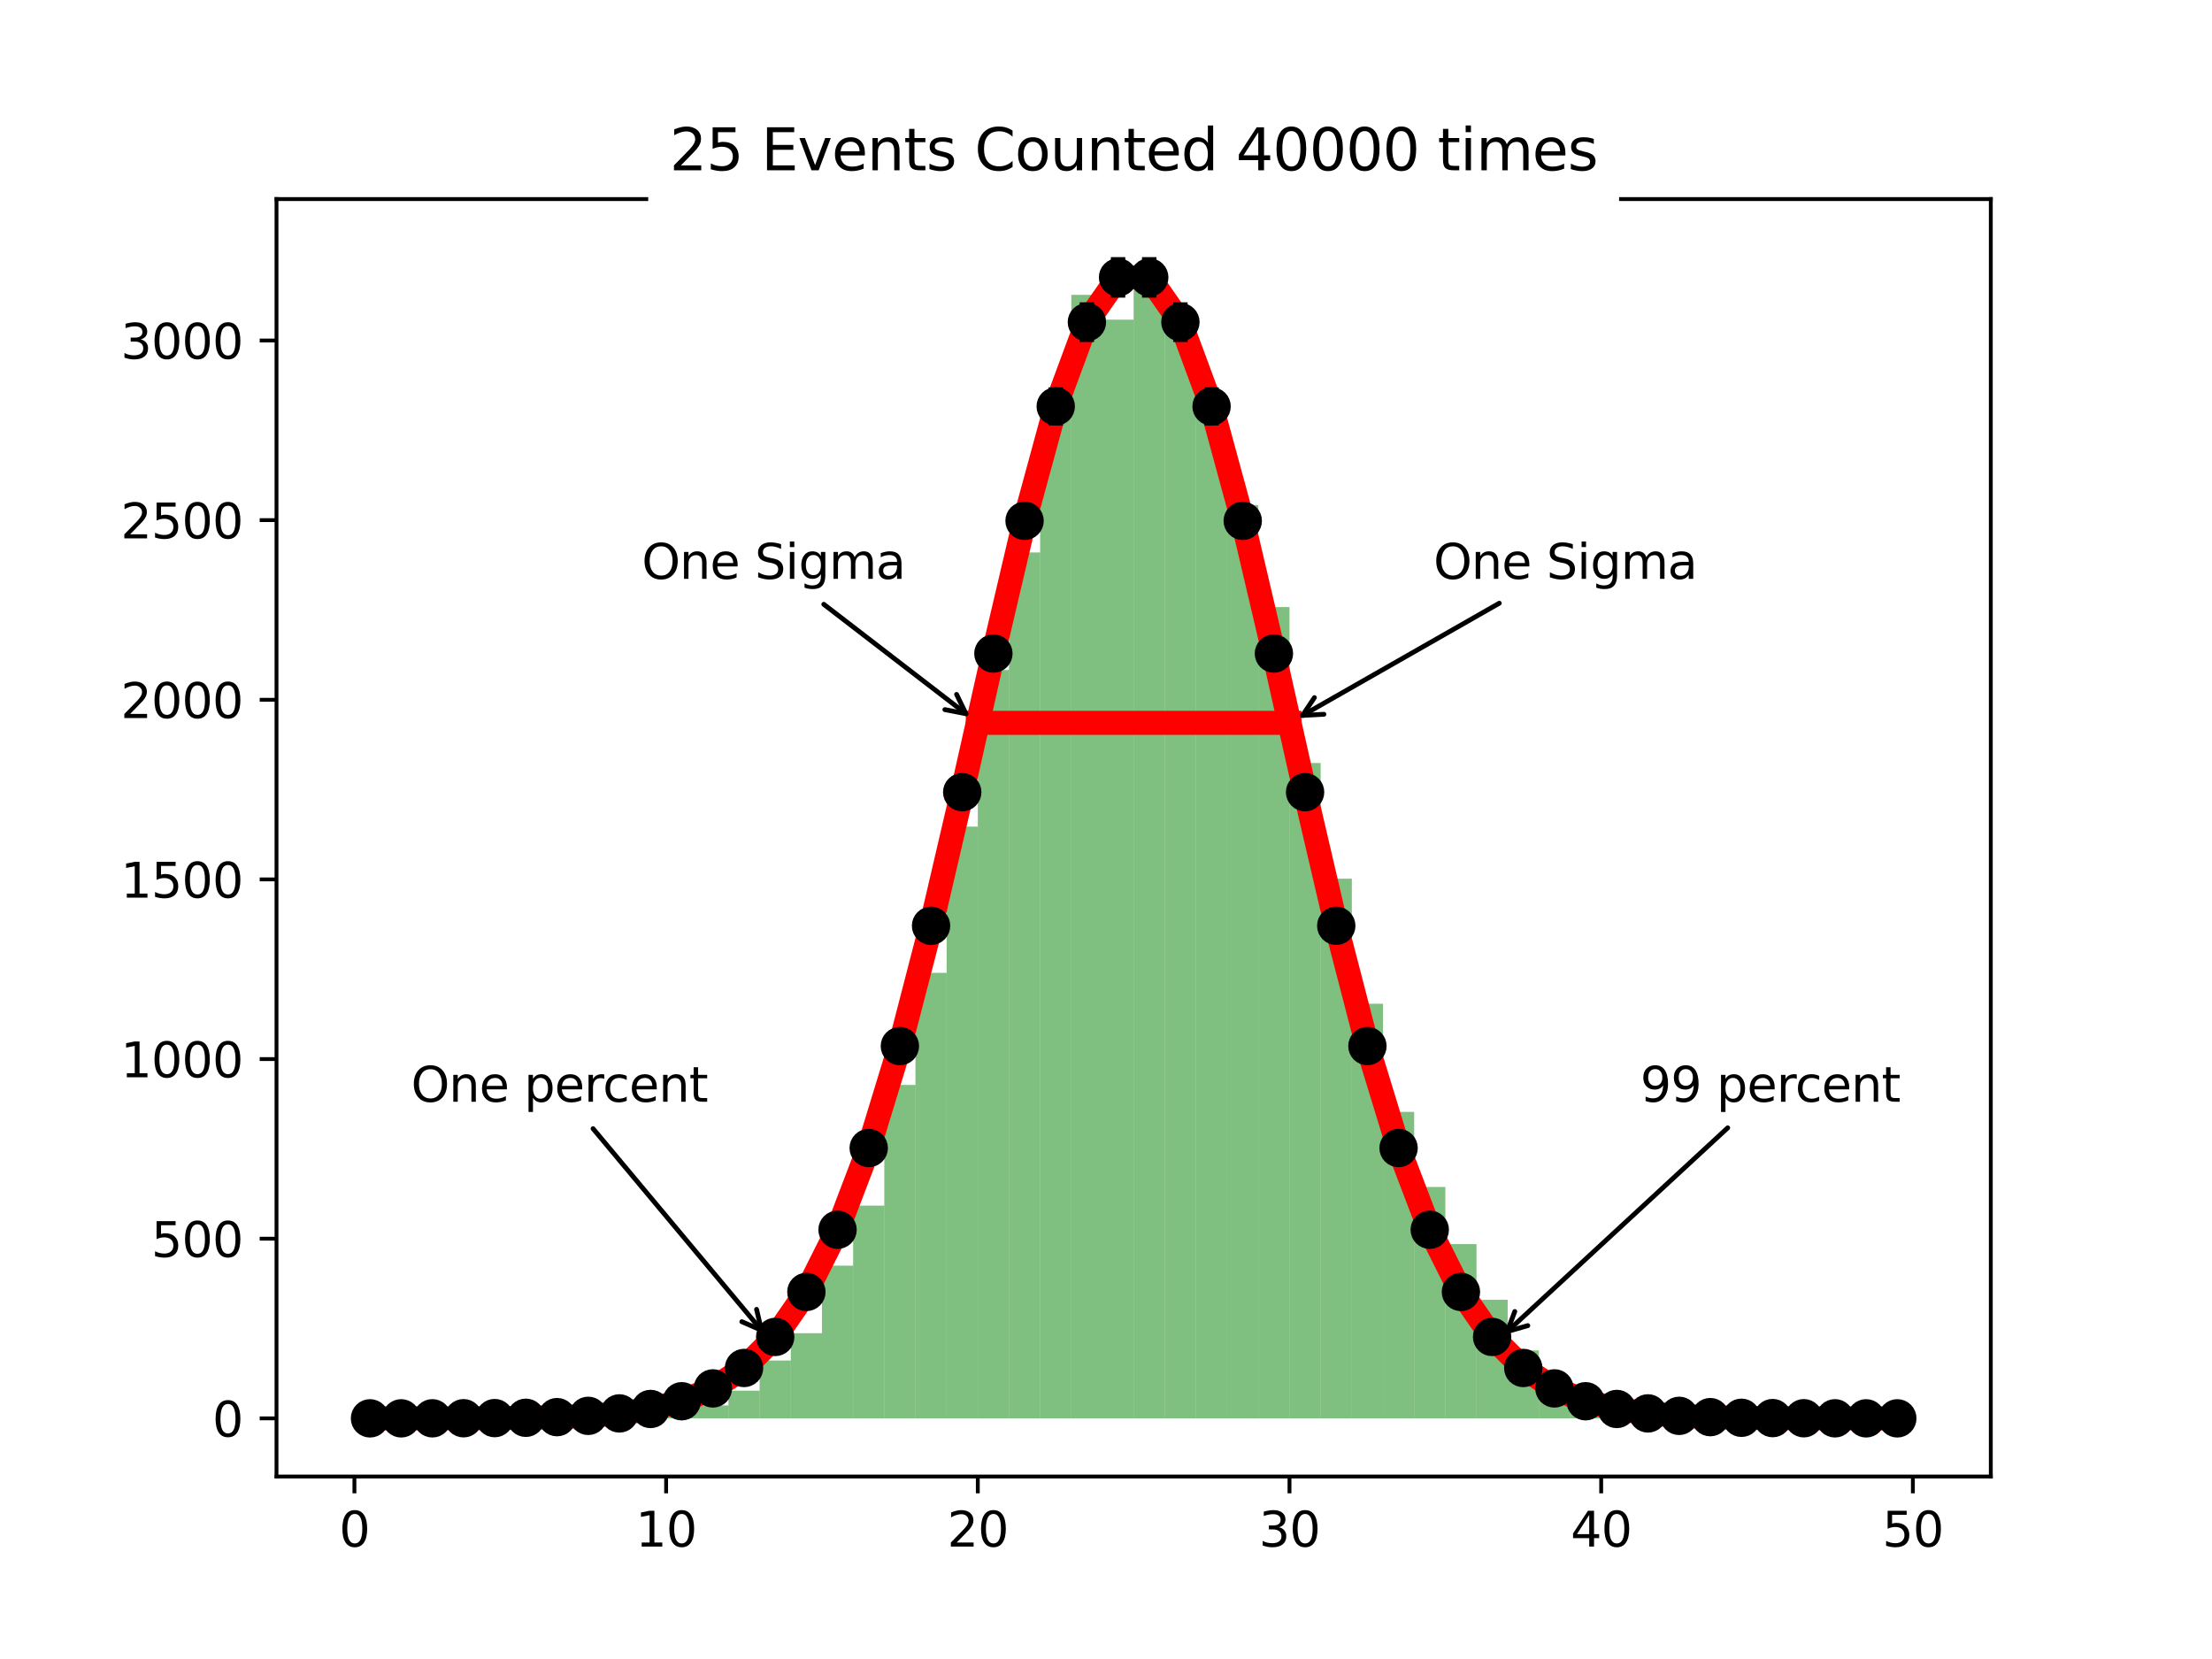 <?xml version="1.0" encoding="utf-8" standalone="no"?>
<!DOCTYPE svg PUBLIC "-//W3C//DTD SVG 1.1//EN"
  "http://www.w3.org/Graphics/SVG/1.1/DTD/svg11.dtd">
<svg xmlns:xlink="http://www.w3.org/1999/xlink" width="460.8pt" height="345.6pt" viewBox="0 0 460.8 345.6" xmlns="http://www.w3.org/2000/svg" version="1.1">
 <defs>
  <style type="text/css">*{stroke-linejoin: round; stroke-linecap: butt}</style>
 </defs>
 <g id="figure_1">
  <g id="patch_1">
   <path d="M 0 345.6 
L 460.8 345.6 
L 460.8 0 
L 0 0 
z
" style="fill: #ffffff"/>
  </g>
  <g id="axes_1">
   <g id="patch_2">
    <path d="M 57.6 307.584 
L 414.72 307.584 
L 414.72 41.472 
L 57.6 41.472 
z
" style="fill: #ffffff"/>
   </g>
   <g id="patch_3">
    <path d="M 73.833 295.47 
L 80.326 295.47 
L 80.326 295.47 
L 73.833 295.47 
z
" clip-path="url(#pc346c6880f)" style="fill: #008000; opacity: 0.5"/>
   </g>
   <g id="patch_4">
    <path d="M 80.326 295.47 
L 86.819 295.47 
L 86.819 295.47 
L 80.326 295.47 
z
" clip-path="url(#pc346c6880f)" style="fill: #008000; opacity: 0.5"/>
   </g>
   <g id="patch_5">
    <path d="M 86.819 295.47 
L 93.312 295.47 
L 93.312 295.47 
L 86.819 295.47 
z
" clip-path="url(#pc346c6880f)" style="fill: #008000; opacity: 0.5"/>
   </g>
   <g id="patch_6">
    <path d="M 93.312 295.47 
L 99.805 295.47 
L 99.805 295.47 
L 93.312 295.47 
z
" clip-path="url(#pc346c6880f)" style="fill: #008000; opacity: 0.5"/>
   </g>
   <g id="patch_7">
    <path d="M 99.805 295.47 
L 106.298 295.47 
L 106.298 295.47 
L 99.805 295.47 
z
" clip-path="url(#pc346c6880f)" style="fill: #008000; opacity: 0.5"/>
   </g>
   <g id="patch_8">
    <path d="M 106.298 295.47 
L 112.791 295.47 
L 112.791 295.47 
L 106.298 295.47 
z
" clip-path="url(#pc346c6880f)" style="fill: #008000; opacity: 0.5"/>
   </g>
   <g id="patch_9">
    <path d="M 112.791 295.47 
L 119.284 295.47 
L 119.284 295.47 
L 112.791 295.47 
z
" clip-path="url(#pc346c6880f)" style="fill: #008000; opacity: 0.5"/>
   </g>
   <g id="patch_10">
    <path d="M 119.284 295.47 
L 125.777 295.47 
L 125.777 295.47 
L 119.284 295.47 
z
" clip-path="url(#pc346c6880f)" style="fill: #008000; opacity: 0.5"/>
   </g>
   <g id="patch_11">
    <path d="M 125.777 295.47 
L 132.271 295.47 
L 132.271 295.32 
L 125.777 295.32 
z
" clip-path="url(#pc346c6880f)" style="fill: #008000; opacity: 0.5"/>
   </g>
   <g id="patch_12">
    <path d="M 132.271 295.47 
L 138.764 295.47 
L 138.764 295.17 
L 132.271 295.17 
z
" clip-path="url(#pc346c6880f)" style="fill: #008000; opacity: 0.5"/>
   </g>
   <g id="patch_13">
    <path d="M 138.764 295.47 
L 145.257 295.47 
L 145.257 294.347 
L 138.764 294.347 
z
" clip-path="url(#pc346c6880f)" style="fill: #008000; opacity: 0.5"/>
   </g>
   <g id="patch_14">
    <path d="M 145.257 295.47 
L 151.75 295.47 
L 151.75 292.775 
L 145.257 292.775 
z
" clip-path="url(#pc346c6880f)" style="fill: #008000; opacity: 0.5"/>
   </g>
   <g id="patch_15">
    <path d="M 151.75 295.47 
L 158.243 295.47 
L 158.243 289.706 
L 151.75 289.706 
z
" clip-path="url(#pc346c6880f)" style="fill: #008000; opacity: 0.5"/>
   </g>
   <g id="patch_16">
    <path d="M 158.243 295.47 
L 164.736 295.47 
L 164.736 283.419 
L 158.243 283.419 
z
" clip-path="url(#pc346c6880f)" style="fill: #008000; opacity: 0.5"/>
   </g>
   <g id="patch_17">
    <path d="M 164.736 295.47 
L 171.229 295.47 
L 171.229 277.731 
L 164.736 277.731 
z
" clip-path="url(#pc346c6880f)" style="fill: #008000; opacity: 0.5"/>
   </g>
   <g id="patch_18">
    <path d="M 171.229 295.47 
L 177.722 295.47 
L 177.722 263.66 
L 171.229 263.66 
z
" clip-path="url(#pc346c6880f)" style="fill: #008000; opacity: 0.5"/>
   </g>
   <g id="patch_19">
    <path d="M 177.722 295.47 
L 184.215 295.47 
L 184.215 251.16 
L 177.722 251.16 
z
" clip-path="url(#pc346c6880f)" style="fill: #008000; opacity: 0.5"/>
   </g>
   <g id="patch_20">
    <path d="M 184.215 295.47 
L 190.708 295.47 
L 190.708 226.012 
L 184.215 226.012 
z
" clip-path="url(#pc346c6880f)" style="fill: #008000; opacity: 0.5"/>
   </g>
   <g id="patch_21">
    <path d="M 190.708 295.47 
L 197.201 295.47 
L 197.201 202.66 
L 190.708 202.66 
z
" clip-path="url(#pc346c6880f)" style="fill: #008000; opacity: 0.5"/>
   </g>
   <g id="patch_22">
    <path d="M 197.201 295.47 
L 203.695 295.47 
L 203.695 172.198 
L 197.201 172.198 
z
" clip-path="url(#pc346c6880f)" style="fill: #008000; opacity: 0.5"/>
   </g>
   <g id="patch_23">
    <path d="M 203.695 295.47 
L 210.188 295.47 
L 210.188 139.564 
L 203.695 139.564 
z
" clip-path="url(#pc346c6880f)" style="fill: #008000; opacity: 0.5"/>
   </g>
   <g id="patch_24">
    <path d="M 210.188 295.47 
L 216.681 295.47 
L 216.681 115.09 
L 210.188 115.09 
z
" clip-path="url(#pc346c6880f)" style="fill: #008000; opacity: 0.5"/>
   </g>
   <g id="patch_25">
    <path d="M 216.681 295.47 
L 223.174 295.47 
L 223.174 85.076 
L 216.681 85.076 
z
" clip-path="url(#pc346c6880f)" style="fill: #008000; opacity: 0.5"/>
   </g>
   <g id="patch_26">
    <path d="M 223.174 295.47 
L 229.667 295.47 
L 229.667 61.425 
L 223.174 61.425 
z
" clip-path="url(#pc346c6880f)" style="fill: #008000; opacity: 0.5"/>
   </g>
   <g id="patch_27">
    <path d="M 229.667 295.47 
L 236.16 295.47 
L 236.16 66.589 
L 229.667 66.589 
z
" clip-path="url(#pc346c6880f)" style="fill: #008000; opacity: 0.5"/>
   </g>
   <g id="patch_28">
    <path d="M 236.16 295.47 
L 242.653 295.47 
L 242.653 55.662 
L 236.16 55.662 
z
" clip-path="url(#pc346c6880f)" style="fill: #008000; opacity: 0.5"/>
   </g>
   <g id="patch_29">
    <path d="M 242.653 295.47 
L 249.146 295.47 
L 249.146 69.508 
L 242.653 69.508 
z
" clip-path="url(#pc346c6880f)" style="fill: #008000; opacity: 0.5"/>
   </g>
   <g id="patch_30">
    <path d="M 249.146 295.47 
L 255.639 295.47 
L 255.639 84.927 
L 249.146 84.927 
z
" clip-path="url(#pc346c6880f)" style="fill: #008000; opacity: 0.5"/>
   </g>
   <g id="patch_31">
    <path d="M 255.639 295.47 
L 262.132 295.47 
L 262.132 105.21 
L 255.639 105.21 
z
" clip-path="url(#pc346c6880f)" style="fill: #008000; opacity: 0.5"/>
   </g>
   <g id="patch_32">
    <path d="M 262.132 295.47 
L 268.625 295.47 
L 268.625 126.466 
L 262.132 126.466 
z
" clip-path="url(#pc346c6880f)" style="fill: #008000; opacity: 0.5"/>
   </g>
   <g id="patch_33">
    <path d="M 268.625 295.47 
L 275.119 295.47 
L 275.119 158.95 
L 268.625 158.95 
z
" clip-path="url(#pc346c6880f)" style="fill: #008000; opacity: 0.5"/>
   </g>
   <g id="patch_34">
    <path d="M 275.119 295.47 
L 281.612 295.47 
L 281.612 183.05 
L 275.119 183.05 
z
" clip-path="url(#pc346c6880f)" style="fill: #008000; opacity: 0.5"/>
   </g>
   <g id="patch_35">
    <path d="M 281.612 295.47 
L 288.105 295.47 
L 288.105 209.097 
L 281.612 209.097 
z
" clip-path="url(#pc346c6880f)" style="fill: #008000; opacity: 0.5"/>
   </g>
   <g id="patch_36">
    <path d="M 288.105 295.47 
L 294.598 295.47 
L 294.598 231.626 
L 288.105 231.626 
z
" clip-path="url(#pc346c6880f)" style="fill: #008000; opacity: 0.5"/>
   </g>
   <g id="patch_37">
    <path d="M 294.598 295.47 
L 301.091 295.47 
L 301.091 247.268 
L 294.598 247.268 
z
" clip-path="url(#pc346c6880f)" style="fill: #008000; opacity: 0.5"/>
   </g>
   <g id="patch_38">
    <path d="M 301.091 295.47 
L 307.584 295.47 
L 307.584 259.169 
L 301.091 259.169 
z
" clip-path="url(#pc346c6880f)" style="fill: #008000; opacity: 0.5"/>
   </g>
   <g id="patch_39">
    <path d="M 307.584 295.47 
L 314.077 295.47 
L 314.077 270.77 
L 307.584 270.77 
z
" clip-path="url(#pc346c6880f)" style="fill: #008000; opacity: 0.5"/>
   </g>
   <g id="patch_40">
    <path d="M 314.077 295.47 
L 320.57 295.47 
L 320.57 281.324 
L 314.077 281.324 
z
" clip-path="url(#pc346c6880f)" style="fill: #008000; opacity: 0.5"/>
   </g>
   <g id="patch_41">
    <path d="M 320.57 295.47 
L 327.063 295.47 
L 327.063 287.087 
L 320.57 287.087 
z
" clip-path="url(#pc346c6880f)" style="fill: #008000; opacity: 0.5"/>
   </g>
   <g id="patch_42">
    <path d="M 327.063 295.47 
L 333.556 295.47 
L 333.556 289.706 
L 327.063 289.706 
z
" clip-path="url(#pc346c6880f)" style="fill: #008000; opacity: 0.5"/>
   </g>
   <g id="patch_43">
    <path d="M 333.556 295.47 
L 340.049 295.47 
L 340.049 291.652 
L 333.556 291.652 
z
" clip-path="url(#pc346c6880f)" style="fill: #008000; opacity: 0.5"/>
   </g>
   <g id="patch_44">
    <path d="M 340.049 295.47 
L 346.543 295.47 
L 346.543 292.476 
L 340.049 292.476 
z
" clip-path="url(#pc346c6880f)" style="fill: #008000; opacity: 0.5"/>
   </g>
   <g id="patch_45">
    <path d="M 346.543 295.47 
L 353.036 295.47 
L 353.036 293.898 
L 346.543 293.898 
z
" clip-path="url(#pc346c6880f)" style="fill: #008000; opacity: 0.5"/>
   </g>
   <g id="patch_46">
    <path d="M 353.036 295.47 
L 359.529 295.47 
L 359.529 294.422 
L 353.036 294.422 
z
" clip-path="url(#pc346c6880f)" style="fill: #008000; opacity: 0.5"/>
   </g>
   <g id="patch_47">
    <path d="M 359.529 295.47 
L 366.022 295.47 
L 366.022 294.871 
L 359.529 294.871 
z
" clip-path="url(#pc346c6880f)" style="fill: #008000; opacity: 0.5"/>
   </g>
   <g id="patch_48">
    <path d="M 366.022 295.47 
L 372.515 295.47 
L 372.515 295.245 
L 366.022 295.245 
z
" clip-path="url(#pc346c6880f)" style="fill: #008000; opacity: 0.5"/>
   </g>
   <g id="patch_49">
    <path d="M 372.515 295.47 
L 379.008 295.47 
L 379.008 295.32 
L 372.515 295.32 
z
" clip-path="url(#pc346c6880f)" style="fill: #008000; opacity: 0.5"/>
   </g>
   <g id="patch_50">
    <path d="M 379.008 295.47 
L 385.501 295.47 
L 385.501 295.47 
L 379.008 295.47 
z
" clip-path="url(#pc346c6880f)" style="fill: #008000; opacity: 0.5"/>
   </g>
   <g id="patch_51">
    <path d="M 385.501 295.47 
L 391.994 295.47 
L 391.994 295.395 
L 385.501 295.395 
z
" clip-path="url(#pc346c6880f)" style="fill: #008000; opacity: 0.5"/>
   </g>
   <g id="patch_52">
    <path d="M 391.994 295.47 
L 398.487 295.47 
L 398.487 295.395 
L 391.994 295.395 
z
" clip-path="url(#pc346c6880f)" style="fill: #008000; opacity: 0.5"/>
   </g>
   <g id="matplotlib.axis_1">
    <g id="xtick_1">
     <g id="line2d_1">
      <defs>
       <path id="md0abadc48f" d="M 0 0 
L 0 3.5 
" style="stroke: #000000; stroke-width: 0.8"/>
      </defs>
      <g>
       <use xlink:href="#md0abadc48f" x="73.833" y="307.584" style="stroke: #000000; stroke-width: 0.8"/>
      </g>
     </g>
     <g id="text_1">
      <!-- 0 -->
      <g transform="translate(70.651 322.182)scale(0.1 -0.1)">
       <defs>
        <path id="DejaVuSans-30" d="M 2034 4250 
Q 1547 4250 1301 3770 
Q 1056 3291 1056 2328 
Q 1056 1369 1301 889 
Q 1547 409 2034 409 
Q 2525 409 2770 889 
Q 3016 1369 3016 2328 
Q 3016 3291 2770 3770 
Q 2525 4250 2034 4250 
z
M 2034 4750 
Q 2819 4750 3233 4129 
Q 3647 3509 3647 2328 
Q 3647 1150 3233 529 
Q 2819 -91 2034 -91 
Q 1250 -91 836 529 
Q 422 1150 422 2328 
Q 422 3509 836 4129 
Q 1250 4750 2034 4750 
z
" transform="scale(0.016)"/>
       </defs>
       <use xlink:href="#DejaVuSans-30"/>
      </g>
     </g>
    </g>
    <g id="xtick_2">
     <g id="line2d_2">
      <g>
       <use xlink:href="#md0abadc48f" x="138.764" y="307.584" style="stroke: #000000; stroke-width: 0.8"/>
      </g>
     </g>
     <g id="text_2">
      <!-- 10 -->
      <g transform="translate(132.401 322.182)scale(0.1 -0.1)">
       <defs>
        <path id="DejaVuSans-31" d="M 794 531 
L 1825 531 
L 1825 4091 
L 703 3866 
L 703 4441 
L 1819 4666 
L 2450 4666 
L 2450 531 
L 3481 531 
L 3481 0 
L 794 0 
L 794 531 
z
" transform="scale(0.016)"/>
       </defs>
       <use xlink:href="#DejaVuSans-31"/>
       <use xlink:href="#DejaVuSans-30" x="63.623"/>
      </g>
     </g>
    </g>
    <g id="xtick_3">
     <g id="line2d_3">
      <g>
       <use xlink:href="#md0abadc48f" x="203.695" y="307.584" style="stroke: #000000; stroke-width: 0.8"/>
      </g>
     </g>
     <g id="text_3">
      <!-- 20 -->
      <g transform="translate(197.332 322.182)scale(0.1 -0.1)">
       <defs>
        <path id="DejaVuSans-32" d="M 1228 531 
L 3431 531 
L 3431 0 
L 469 0 
L 469 531 
Q 828 903 1448 1529 
Q 2069 2156 2228 2338 
Q 2531 2678 2651 2914 
Q 2772 3150 2772 3378 
Q 2772 3750 2511 3984 
Q 2250 4219 1831 4219 
Q 1534 4219 1204 4116 
Q 875 4013 500 3803 
L 500 4441 
Q 881 4594 1212 4672 
Q 1544 4750 1819 4750 
Q 2544 4750 2975 4387 
Q 3406 4025 3406 3419 
Q 3406 3131 3298 2873 
Q 3191 2616 2906 2266 
Q 2828 2175 2409 1742 
Q 1991 1309 1228 531 
z
" transform="scale(0.016)"/>
       </defs>
       <use xlink:href="#DejaVuSans-32"/>
       <use xlink:href="#DejaVuSans-30" x="63.623"/>
      </g>
     </g>
    </g>
    <g id="xtick_4">
     <g id="line2d_4">
      <g>
       <use xlink:href="#md0abadc48f" x="268.625" y="307.584" style="stroke: #000000; stroke-width: 0.8"/>
      </g>
     </g>
     <g id="text_4">
      <!-- 30 -->
      <g transform="translate(262.263 322.182)scale(0.1 -0.1)">
       <defs>
        <path id="DejaVuSans-33" d="M 2597 2516 
Q 3050 2419 3304 2112 
Q 3559 1806 3559 1356 
Q 3559 666 3084 287 
Q 2609 -91 1734 -91 
Q 1441 -91 1130 -33 
Q 819 25 488 141 
L 488 750 
Q 750 597 1062 519 
Q 1375 441 1716 441 
Q 2309 441 2620 675 
Q 2931 909 2931 1356 
Q 2931 1769 2642 2001 
Q 2353 2234 1838 2234 
L 1294 2234 
L 1294 2753 
L 1863 2753 
Q 2328 2753 2575 2939 
Q 2822 3125 2822 3475 
Q 2822 3834 2567 4026 
Q 2313 4219 1838 4219 
Q 1578 4219 1281 4162 
Q 984 4106 628 3988 
L 628 4550 
Q 988 4650 1302 4700 
Q 1616 4750 1894 4750 
Q 2613 4750 3031 4423 
Q 3450 4097 3450 3541 
Q 3450 3153 3228 2886 
Q 3006 2619 2597 2516 
z
" transform="scale(0.016)"/>
       </defs>
       <use xlink:href="#DejaVuSans-33"/>
       <use xlink:href="#DejaVuSans-30" x="63.623"/>
      </g>
     </g>
    </g>
    <g id="xtick_5">
     <g id="line2d_5">
      <g>
       <use xlink:href="#md0abadc48f" x="333.556" y="307.584" style="stroke: #000000; stroke-width: 0.8"/>
      </g>
     </g>
     <g id="text_5">
      <!-- 40 -->
      <g transform="translate(327.194 322.182)scale(0.1 -0.1)">
       <defs>
        <path id="DejaVuSans-34" d="M 2419 4116 
L 825 1625 
L 2419 1625 
L 2419 4116 
z
M 2253 4666 
L 3047 4666 
L 3047 1625 
L 3713 1625 
L 3713 1100 
L 3047 1100 
L 3047 0 
L 2419 0 
L 2419 1100 
L 313 1100 
L 313 1709 
L 2253 4666 
z
" transform="scale(0.016)"/>
       </defs>
       <use xlink:href="#DejaVuSans-34"/>
       <use xlink:href="#DejaVuSans-30" x="63.623"/>
      </g>
     </g>
    </g>
    <g id="xtick_6">
     <g id="line2d_6">
      <g>
       <use xlink:href="#md0abadc48f" x="398.487" y="307.584" style="stroke: #000000; stroke-width: 0.8"/>
      </g>
     </g>
     <g id="text_6">
      <!-- 50 -->
      <g transform="translate(392.125 322.182)scale(0.1 -0.1)">
       <defs>
        <path id="DejaVuSans-35" d="M 691 4666 
L 3169 4666 
L 3169 4134 
L 1269 4134 
L 1269 2991 
Q 1406 3038 1543 3061 
Q 1681 3084 1819 3084 
Q 2600 3084 3056 2656 
Q 3513 2228 3513 1497 
Q 3513 744 3044 326 
Q 2575 -91 1722 -91 
Q 1428 -91 1123 -41 
Q 819 9 494 109 
L 494 744 
Q 775 591 1075 516 
Q 1375 441 1709 441 
Q 2250 441 2565 725 
Q 2881 1009 2881 1497 
Q 2881 1984 2565 2268 
Q 2250 2553 1709 2553 
Q 1456 2553 1204 2497 
Q 953 2441 691 2322 
L 691 4666 
z
" transform="scale(0.016)"/>
       </defs>
       <use xlink:href="#DejaVuSans-35"/>
       <use xlink:href="#DejaVuSans-30" x="63.623"/>
      </g>
     </g>
    </g>
   </g>
   <g id="matplotlib.axis_2">
    <g id="ytick_1">
     <g id="line2d_7">
      <defs>
       <path id="m81cdc950d0" d="M 0 0 
L -3.5 0 
" style="stroke: #000000; stroke-width: 0.8"/>
      </defs>
      <g>
       <use xlink:href="#m81cdc950d0" x="57.6" y="295.47" style="stroke: #000000; stroke-width: 0.8"/>
      </g>
     </g>
     <g id="text_7">
      <!-- 0 -->
      <g transform="translate(44.237 299.269)scale(0.1 -0.1)">
       <use xlink:href="#DejaVuSans-30"/>
      </g>
     </g>
    </g>
    <g id="ytick_2">
     <g id="line2d_8">
      <g>
       <use xlink:href="#m81cdc950d0" x="57.6" y="258.046" style="stroke: #000000; stroke-width: 0.8"/>
      </g>
     </g>
     <g id="text_8">
      <!-- 500 -->
      <g transform="translate(31.512 261.846)scale(0.1 -0.1)">
       <use xlink:href="#DejaVuSans-35"/>
       <use xlink:href="#DejaVuSans-30" x="63.623"/>
       <use xlink:href="#DejaVuSans-30" x="127.246"/>
      </g>
     </g>
    </g>
    <g id="ytick_3">
     <g id="line2d_9">
      <g>
       <use xlink:href="#m81cdc950d0" x="57.6" y="220.623" style="stroke: #000000; stroke-width: 0.8"/>
      </g>
     </g>
     <g id="text_9">
      <!-- 1000 -->
      <g transform="translate(25.15 224.422)scale(0.1 -0.1)">
       <use xlink:href="#DejaVuSans-31"/>
       <use xlink:href="#DejaVuSans-30" x="63.623"/>
       <use xlink:href="#DejaVuSans-30" x="127.246"/>
       <use xlink:href="#DejaVuSans-30" x="190.869"/>
      </g>
     </g>
    </g>
    <g id="ytick_4">
     <g id="line2d_10">
      <g>
       <use xlink:href="#m81cdc950d0" x="57.6" y="183.2" style="stroke: #000000; stroke-width: 0.8"/>
      </g>
     </g>
     <g id="text_10">
      <!-- 1500 -->
      <g transform="translate(25.15 186.999)scale(0.1 -0.1)">
       <use xlink:href="#DejaVuSans-31"/>
       <use xlink:href="#DejaVuSans-35" x="63.623"/>
       <use xlink:href="#DejaVuSans-30" x="127.246"/>
       <use xlink:href="#DejaVuSans-30" x="190.869"/>
      </g>
     </g>
    </g>
    <g id="ytick_5">
     <g id="line2d_11">
      <g>
       <use xlink:href="#m81cdc950d0" x="57.6" y="145.777" style="stroke: #000000; stroke-width: 0.8"/>
      </g>
     </g>
     <g id="text_11">
      <!-- 2000 -->
      <g transform="translate(25.15 149.576)scale(0.1 -0.1)">
       <use xlink:href="#DejaVuSans-32"/>
       <use xlink:href="#DejaVuSans-30" x="63.623"/>
       <use xlink:href="#DejaVuSans-30" x="127.246"/>
       <use xlink:href="#DejaVuSans-30" x="190.869"/>
      </g>
     </g>
    </g>
    <g id="ytick_6">
     <g id="line2d_12">
      <g>
       <use xlink:href="#m81cdc950d0" x="57.6" y="108.354" style="stroke: #000000; stroke-width: 0.8"/>
      </g>
     </g>
     <g id="text_12">
      <!-- 2500 -->
      <g transform="translate(25.15 112.153)scale(0.1 -0.1)">
       <use xlink:href="#DejaVuSans-32"/>
       <use xlink:href="#DejaVuSans-35" x="63.623"/>
       <use xlink:href="#DejaVuSans-30" x="127.246"/>
       <use xlink:href="#DejaVuSans-30" x="190.869"/>
      </g>
     </g>
    </g>
    <g id="ytick_7">
     <g id="line2d_13">
      <g>
       <use xlink:href="#m81cdc950d0" x="57.6" y="70.93" style="stroke: #000000; stroke-width: 0.8"/>
      </g>
     </g>
     <g id="text_13">
      <!-- 3000 -->
      <g transform="translate(25.15 74.73)scale(0.1 -0.1)">
       <use xlink:href="#DejaVuSans-33"/>
       <use xlink:href="#DejaVuSans-30" x="63.623"/>
       <use xlink:href="#DejaVuSans-30" x="127.246"/>
       <use xlink:href="#DejaVuSans-30" x="190.869"/>
      </g>
     </g>
    </g>
   </g>
   <g id="line2d_14">
    <path d="M 203.695 150.584 
L 268.625 150.584 
" clip-path="url(#pc346c6880f)" style="fill: none; stroke: #ff0000; stroke-width: 5; stroke-linecap: square"/>
   </g>
   <g id="line2d_15">
    <path d="M 77.079 295.468 
L 83.572 295.466 
L 90.065 295.46 
L 96.559 295.446 
L 103.052 295.416 
L 109.545 295.351 
L 116.038 295.215 
L 122.531 294.947 
L 129.024 294.438 
L 135.517 293.513 
L 142.01 291.905 
L 148.503 289.23 
L 154.996 284.974 
L 161.489 278.508 
L 167.983 269.133 
L 174.476 256.181 
L 180.969 239.156 
L 187.462 217.918 
L 193.955 192.859 
L 200.448 165.026 
L 206.941 136.145 
L 213.434 108.501 
L 219.927 84.663 
L 226.42 67.106 
L 232.913 57.786 
L 239.407 57.786 
L 245.9 67.106 
L 252.393 84.663 
L 258.886 108.501 
L 265.379 136.145 
L 271.872 165.026 
L 278.365 192.859 
L 284.858 217.918 
L 291.351 239.156 
L 297.844 256.181 
L 304.337 269.133 
L 310.831 278.508 
L 317.324 284.974 
L 323.817 289.23 
L 330.31 291.905 
L 336.803 293.513 
L 343.296 294.438 
L 349.789 294.947 
L 356.282 295.215 
L 362.775 295.351 
L 369.268 295.416 
L 375.761 295.446 
L 382.255 295.46 
L 388.748 295.466 
L 395.241 295.468 
" clip-path="url(#pc346c6880f)" style="fill: none; stroke: #ff0000; stroke-width: 5; stroke-linecap: square"/>
   </g>
   <g id="LineCollection_1">
    <path d="M 77.079 295.479 
L 77.079 295.458 
" clip-path="url(#pc346c6880f)" style="fill: none; stroke: #000000; stroke-width: 3"/>
    <path d="M 83.572 295.483 
L 83.572 295.449 
" clip-path="url(#pc346c6880f)" style="fill: none; stroke: #000000; stroke-width: 3"/>
    <path d="M 90.065 295.487 
L 90.065 295.433 
" clip-path="url(#pc346c6880f)" style="fill: none; stroke: #000000; stroke-width: 3"/>
    <path d="M 96.559 295.488 
L 96.559 295.405 
" clip-path="url(#pc346c6880f)" style="fill: none; stroke: #000000; stroke-width: 3"/>
    <path d="M 103.052 295.479 
L 103.052 295.353 
" clip-path="url(#pc346c6880f)" style="fill: none; stroke: #000000; stroke-width: 3"/>
    <path d="M 109.545 295.445 
L 109.545 295.256 
" clip-path="url(#pc346c6880f)" style="fill: none; stroke: #000000; stroke-width: 3"/>
    <path d="M 116.038 295.353 
L 116.038 295.077 
" clip-path="url(#pc346c6880f)" style="fill: none; stroke: #000000; stroke-width: 3"/>
    <path d="M 122.531 295.145 
L 122.531 294.749 
" clip-path="url(#pc346c6880f)" style="fill: none; stroke: #000000; stroke-width: 3"/>
    <path d="M 129.024 294.716 
L 129.024 294.16 
" clip-path="url(#pc346c6880f)" style="fill: none; stroke: #000000; stroke-width: 3"/>
    <path d="M 135.517 293.896 
L 135.517 293.131 
" clip-path="url(#pc346c6880f)" style="fill: none; stroke: #000000; stroke-width: 3"/>
    <path d="M 142.01 292.422 
L 142.01 291.389 
" clip-path="url(#pc346c6880f)" style="fill: none; stroke: #000000; stroke-width: 3"/>
    <path d="M 148.503 289.913 
L 148.503 288.546 
" clip-path="url(#pc346c6880f)" style="fill: none; stroke: #000000; stroke-width: 3"/>
    <path d="M 154.996 285.86 
L 154.996 284.088 
" clip-path="url(#pc346c6880f)" style="fill: none; stroke: #000000; stroke-width: 3"/>
    <path d="M 161.489 279.635 
L 161.489 277.381 
" clip-path="url(#pc346c6880f)" style="fill: none; stroke: #000000; stroke-width: 3"/>
    <path d="M 167.983 270.537 
L 167.983 267.729 
" clip-path="url(#pc346c6880f)" style="fill: none; stroke: #000000; stroke-width: 3"/>
    <path d="M 174.476 257.895 
L 174.476 254.466 
" clip-path="url(#pc346c6880f)" style="fill: none; stroke: #000000; stroke-width: 3"/>
    <path d="M 180.969 241.209 
L 180.969 237.103 
" clip-path="url(#pc346c6880f)" style="fill: none; stroke: #000000; stroke-width: 3"/>
    <path d="M 187.462 220.327 
L 187.462 215.509 
" clip-path="url(#pc346c6880f)" style="fill: none; stroke: #000000; stroke-width: 3"/>
    <path d="M 193.955 195.63 
L 193.955 190.088 
" clip-path="url(#pc346c6880f)" style="fill: none; stroke: #000000; stroke-width: 3"/>
    <path d="M 200.448 168.151 
L 200.448 161.901 
" clip-path="url(#pc346c6880f)" style="fill: none; stroke: #000000; stroke-width: 3"/>
    <path d="M 206.941 139.599 
L 206.941 132.692 
" clip-path="url(#pc346c6880f)" style="fill: none; stroke: #000000; stroke-width: 3"/>
    <path d="M 213.434 112.242 
L 213.434 104.76 
" clip-path="url(#pc346c6880f)" style="fill: none; stroke: #000000; stroke-width: 3"/>
    <path d="M 219.927 88.635 
L 219.927 80.691 
" clip-path="url(#pc346c6880f)" style="fill: none; stroke: #000000; stroke-width: 3"/>
    <path d="M 226.42 71.24 
L 226.42 62.971 
" clip-path="url(#pc346c6880f)" style="fill: none; stroke: #000000; stroke-width: 3"/>
    <path d="M 232.913 62.004 
L 232.913 53.568 
" clip-path="url(#pc346c6880f)" style="fill: none; stroke: #000000; stroke-width: 3"/>
    <path d="M 239.407 62.004 
L 239.407 53.568 
" clip-path="url(#pc346c6880f)" style="fill: none; stroke: #000000; stroke-width: 3"/>
    <path d="M 245.9 71.24 
L 245.9 62.971 
" clip-path="url(#pc346c6880f)" style="fill: none; stroke: #000000; stroke-width: 3"/>
    <path d="M 252.393 88.635 
L 252.393 80.691 
" clip-path="url(#pc346c6880f)" style="fill: none; stroke: #000000; stroke-width: 3"/>
    <path d="M 258.886 112.242 
L 258.886 104.76 
" clip-path="url(#pc346c6880f)" style="fill: none; stroke: #000000; stroke-width: 3"/>
    <path d="M 265.379 139.599 
L 265.379 132.692 
" clip-path="url(#pc346c6880f)" style="fill: none; stroke: #000000; stroke-width: 3"/>
    <path d="M 271.872 168.151 
L 271.872 161.901 
" clip-path="url(#pc346c6880f)" style="fill: none; stroke: #000000; stroke-width: 3"/>
    <path d="M 278.365 195.63 
L 278.365 190.088 
" clip-path="url(#pc346c6880f)" style="fill: none; stroke: #000000; stroke-width: 3"/>
    <path d="M 284.858 220.327 
L 284.858 215.509 
" clip-path="url(#pc346c6880f)" style="fill: none; stroke: #000000; stroke-width: 3"/>
    <path d="M 291.351 241.209 
L 291.351 237.103 
" clip-path="url(#pc346c6880f)" style="fill: none; stroke: #000000; stroke-width: 3"/>
    <path d="M 297.844 257.895 
L 297.844 254.466 
" clip-path="url(#pc346c6880f)" style="fill: none; stroke: #000000; stroke-width: 3"/>
    <path d="M 304.337 270.537 
L 304.337 267.729 
" clip-path="url(#pc346c6880f)" style="fill: none; stroke: #000000; stroke-width: 3"/>
    <path d="M 310.831 279.635 
L 310.831 277.381 
" clip-path="url(#pc346c6880f)" style="fill: none; stroke: #000000; stroke-width: 3"/>
    <path d="M 317.324 285.86 
L 317.324 284.088 
" clip-path="url(#pc346c6880f)" style="fill: none; stroke: #000000; stroke-width: 3"/>
    <path d="M 323.817 289.913 
L 323.817 288.546 
" clip-path="url(#pc346c6880f)" style="fill: none; stroke: #000000; stroke-width: 3"/>
    <path d="M 330.31 292.422 
L 330.31 291.389 
" clip-path="url(#pc346c6880f)" style="fill: none; stroke: #000000; stroke-width: 3"/>
    <path d="M 336.803 293.896 
L 336.803 293.131 
" clip-path="url(#pc346c6880f)" style="fill: none; stroke: #000000; stroke-width: 3"/>
    <path d="M 343.296 294.716 
L 343.296 294.16 
" clip-path="url(#pc346c6880f)" style="fill: none; stroke: #000000; stroke-width: 3"/>
    <path d="M 349.789 295.145 
L 349.789 294.749 
" clip-path="url(#pc346c6880f)" style="fill: none; stroke: #000000; stroke-width: 3"/>
    <path d="M 356.282 295.353 
L 356.282 295.077 
" clip-path="url(#pc346c6880f)" style="fill: none; stroke: #000000; stroke-width: 3"/>
    <path d="M 362.775 295.445 
L 362.775 295.256 
" clip-path="url(#pc346c6880f)" style="fill: none; stroke: #000000; stroke-width: 3"/>
    <path d="M 369.268 295.479 
L 369.268 295.353 
" clip-path="url(#pc346c6880f)" style="fill: none; stroke: #000000; stroke-width: 3"/>
    <path d="M 375.761 295.488 
L 375.761 295.405 
" clip-path="url(#pc346c6880f)" style="fill: none; stroke: #000000; stroke-width: 3"/>
    <path d="M 382.255 295.487 
L 382.255 295.433 
" clip-path="url(#pc346c6880f)" style="fill: none; stroke: #000000; stroke-width: 3"/>
    <path d="M 388.748 295.483 
L 388.748 295.449 
" clip-path="url(#pc346c6880f)" style="fill: none; stroke: #000000; stroke-width: 3"/>
    <path d="M 395.241 295.479 
L 395.241 295.458 
" clip-path="url(#pc346c6880f)" style="fill: none; stroke: #000000; stroke-width: 3"/>
   </g>
   <g id="line2d_16">
    <defs>
     <path id="md7cbb66947" d="M 0 2.5 
C 0.663 2.5 1.299 2.237 1.768 1.768 
C 2.237 1.299 2.5 0.663 2.5 0 
C 2.5 -0.663 2.237 -1.299 1.768 -1.768 
C 1.299 -2.237 0.663 -2.5 0 -2.5 
C -0.663 -2.5 -1.299 -2.237 -1.768 -1.768 
C -2.237 -1.299 -2.5 -0.663 -2.5 0 
C -2.5 0.663 -2.237 1.299 -1.768 1.768 
C -1.299 2.237 -0.663 2.5 0 2.5 
z
" style="stroke: #000000; stroke-width: 3"/>
    </defs>
    <g clip-path="url(#pc346c6880f)">
     <use xlink:href="#md7cbb66947" x="77.079" y="295.468" style="stroke: #000000; stroke-width: 3"/>
     <use xlink:href="#md7cbb66947" x="83.572" y="295.466" style="stroke: #000000; stroke-width: 3"/>
     <use xlink:href="#md7cbb66947" x="90.065" y="295.46" style="stroke: #000000; stroke-width: 3"/>
     <use xlink:href="#md7cbb66947" x="96.559" y="295.446" style="stroke: #000000; stroke-width: 3"/>
     <use xlink:href="#md7cbb66947" x="103.052" y="295.416" style="stroke: #000000; stroke-width: 3"/>
     <use xlink:href="#md7cbb66947" x="109.545" y="295.351" style="stroke: #000000; stroke-width: 3"/>
     <use xlink:href="#md7cbb66947" x="116.038" y="295.215" style="stroke: #000000; stroke-width: 3"/>
     <use xlink:href="#md7cbb66947" x="122.531" y="294.947" style="stroke: #000000; stroke-width: 3"/>
     <use xlink:href="#md7cbb66947" x="129.024" y="294.438" style="stroke: #000000; stroke-width: 3"/>
     <use xlink:href="#md7cbb66947" x="135.517" y="293.513" style="stroke: #000000; stroke-width: 3"/>
     <use xlink:href="#md7cbb66947" x="142.01" y="291.905" style="stroke: #000000; stroke-width: 3"/>
     <use xlink:href="#md7cbb66947" x="148.503" y="289.23" style="stroke: #000000; stroke-width: 3"/>
     <use xlink:href="#md7cbb66947" x="154.996" y="284.974" style="stroke: #000000; stroke-width: 3"/>
     <use xlink:href="#md7cbb66947" x="161.489" y="278.508" style="stroke: #000000; stroke-width: 3"/>
     <use xlink:href="#md7cbb66947" x="167.983" y="269.133" style="stroke: #000000; stroke-width: 3"/>
     <use xlink:href="#md7cbb66947" x="174.476" y="256.181" style="stroke: #000000; stroke-width: 3"/>
     <use xlink:href="#md7cbb66947" x="180.969" y="239.156" style="stroke: #000000; stroke-width: 3"/>
     <use xlink:href="#md7cbb66947" x="187.462" y="217.918" style="stroke: #000000; stroke-width: 3"/>
     <use xlink:href="#md7cbb66947" x="193.955" y="192.859" style="stroke: #000000; stroke-width: 3"/>
     <use xlink:href="#md7cbb66947" x="200.448" y="165.026" style="stroke: #000000; stroke-width: 3"/>
     <use xlink:href="#md7cbb66947" x="206.941" y="136.145" style="stroke: #000000; stroke-width: 3"/>
     <use xlink:href="#md7cbb66947" x="213.434" y="108.501" style="stroke: #000000; stroke-width: 3"/>
     <use xlink:href="#md7cbb66947" x="219.927" y="84.663" style="stroke: #000000; stroke-width: 3"/>
     <use xlink:href="#md7cbb66947" x="226.42" y="67.106" style="stroke: #000000; stroke-width: 3"/>
     <use xlink:href="#md7cbb66947" x="232.913" y="57.786" style="stroke: #000000; stroke-width: 3"/>
     <use xlink:href="#md7cbb66947" x="239.407" y="57.786" style="stroke: #000000; stroke-width: 3"/>
     <use xlink:href="#md7cbb66947" x="245.9" y="67.106" style="stroke: #000000; stroke-width: 3"/>
     <use xlink:href="#md7cbb66947" x="252.393" y="84.663" style="stroke: #000000; stroke-width: 3"/>
     <use xlink:href="#md7cbb66947" x="258.886" y="108.501" style="stroke: #000000; stroke-width: 3"/>
     <use xlink:href="#md7cbb66947" x="265.379" y="136.145" style="stroke: #000000; stroke-width: 3"/>
     <use xlink:href="#md7cbb66947" x="271.872" y="165.026" style="stroke: #000000; stroke-width: 3"/>
     <use xlink:href="#md7cbb66947" x="278.365" y="192.859" style="stroke: #000000; stroke-width: 3"/>
     <use xlink:href="#md7cbb66947" x="284.858" y="217.918" style="stroke: #000000; stroke-width: 3"/>
     <use xlink:href="#md7cbb66947" x="291.351" y="239.156" style="stroke: #000000; stroke-width: 3"/>
     <use xlink:href="#md7cbb66947" x="297.844" y="256.181" style="stroke: #000000; stroke-width: 3"/>
     <use xlink:href="#md7cbb66947" x="304.337" y="269.133" style="stroke: #000000; stroke-width: 3"/>
     <use xlink:href="#md7cbb66947" x="310.831" y="278.508" style="stroke: #000000; stroke-width: 3"/>
     <use xlink:href="#md7cbb66947" x="317.324" y="284.974" style="stroke: #000000; stroke-width: 3"/>
     <use xlink:href="#md7cbb66947" x="323.817" y="289.23" style="stroke: #000000; stroke-width: 3"/>
     <use xlink:href="#md7cbb66947" x="330.31" y="291.905" style="stroke: #000000; stroke-width: 3"/>
     <use xlink:href="#md7cbb66947" x="336.803" y="293.513" style="stroke: #000000; stroke-width: 3"/>
     <use xlink:href="#md7cbb66947" x="343.296" y="294.438" style="stroke: #000000; stroke-width: 3"/>
     <use xlink:href="#md7cbb66947" x="349.789" y="294.947" style="stroke: #000000; stroke-width: 3"/>
     <use xlink:href="#md7cbb66947" x="356.282" y="295.215" style="stroke: #000000; stroke-width: 3"/>
     <use xlink:href="#md7cbb66947" x="362.775" y="295.351" style="stroke: #000000; stroke-width: 3"/>
     <use xlink:href="#md7cbb66947" x="369.268" y="295.416" style="stroke: #000000; stroke-width: 3"/>
     <use xlink:href="#md7cbb66947" x="375.761" y="295.446" style="stroke: #000000; stroke-width: 3"/>
     <use xlink:href="#md7cbb66947" x="382.255" y="295.46" style="stroke: #000000; stroke-width: 3"/>
     <use xlink:href="#md7cbb66947" x="388.748" y="295.466" style="stroke: #000000; stroke-width: 3"/>
     <use xlink:href="#md7cbb66947" x="395.241" y="295.468" style="stroke: #000000; stroke-width: 3"/>
    </g>
   </g>
   <g id="patch_53">
    <path d="M 57.6 307.584 
L 57.6 41.472 
" style="fill: none; stroke: #000000; stroke-width: 0.8; stroke-linejoin: miter; stroke-linecap: square"/>
   </g>
   <g id="patch_54">
    <path d="M 414.72 307.584 
L 414.72 41.472 
" style="fill: none; stroke: #000000; stroke-width: 0.8; stroke-linejoin: miter; stroke-linecap: square"/>
   </g>
   <g id="patch_55">
    <path d="M 57.6 307.584 
L 414.72 307.584 
" style="fill: none; stroke: #000000; stroke-width: 0.8; stroke-linejoin: miter; stroke-linecap: square"/>
   </g>
   <g id="patch_56">
    <path d="M 57.6 41.472 
L 414.72 41.472 
" style="fill: none; stroke: #000000; stroke-width: 0.8; stroke-linejoin: miter; stroke-linecap: square"/>
   </g>
   <g id="patch_57">
    <path d="M 123.546 235.121 
Q 141.448 256.548 158.634 277.117 
" style="fill: none; stroke: #000000; stroke-linecap: round"/>
    <path d="M 157.604 272.765 
L 158.634 277.117 
L 154.534 275.33 
" style="fill: none; stroke: #000000; stroke-linecap: round"/>
   </g>
   <g id="text_14">
    <!-- One percent -->
    <g transform="translate(85.634 229.511)scale(0.1 -0.1)">
     <defs>
      <path id="DejaVuSans-4f" d="M 2522 4238 
Q 1834 4238 1429 3725 
Q 1025 3213 1025 2328 
Q 1025 1447 1429 934 
Q 1834 422 2522 422 
Q 3209 422 3611 934 
Q 4013 1447 4013 2328 
Q 4013 3213 3611 3725 
Q 3209 4238 2522 4238 
z
M 2522 4750 
Q 3503 4750 4090 4092 
Q 4678 3434 4678 2328 
Q 4678 1225 4090 567 
Q 3503 -91 2522 -91 
Q 1538 -91 948 565 
Q 359 1222 359 2328 
Q 359 3434 948 4092 
Q 1538 4750 2522 4750 
z
" transform="scale(0.016)"/>
      <path id="DejaVuSans-6e" d="M 3513 2113 
L 3513 0 
L 2938 0 
L 2938 2094 
Q 2938 2591 2744 2837 
Q 2550 3084 2163 3084 
Q 1697 3084 1428 2787 
Q 1159 2491 1159 1978 
L 1159 0 
L 581 0 
L 581 3500 
L 1159 3500 
L 1159 2956 
Q 1366 3272 1645 3428 
Q 1925 3584 2291 3584 
Q 2894 3584 3203 3211 
Q 3513 2838 3513 2113 
z
" transform="scale(0.016)"/>
      <path id="DejaVuSans-65" d="M 3597 1894 
L 3597 1613 
L 953 1613 
Q 991 1019 1311 708 
Q 1631 397 2203 397 
Q 2534 397 2845 478 
Q 3156 559 3463 722 
L 3463 178 
Q 3153 47 2828 -22 
Q 2503 -91 2169 -91 
Q 1331 -91 842 396 
Q 353 884 353 1716 
Q 353 2575 817 3079 
Q 1281 3584 2069 3584 
Q 2775 3584 3186 3129 
Q 3597 2675 3597 1894 
z
M 3022 2063 
Q 3016 2534 2758 2815 
Q 2500 3097 2075 3097 
Q 1594 3097 1305 2825 
Q 1016 2553 972 2059 
L 3022 2063 
z
" transform="scale(0.016)"/>
      <path id="DejaVuSans-20" transform="scale(0.016)"/>
      <path id="DejaVuSans-70" d="M 1159 525 
L 1159 -1331 
L 581 -1331 
L 581 3500 
L 1159 3500 
L 1159 2969 
Q 1341 3281 1617 3432 
Q 1894 3584 2278 3584 
Q 2916 3584 3314 3078 
Q 3713 2572 3713 1747 
Q 3713 922 3314 415 
Q 2916 -91 2278 -91 
Q 1894 -91 1617 61 
Q 1341 213 1159 525 
z
M 3116 1747 
Q 3116 2381 2855 2742 
Q 2594 3103 2138 3103 
Q 1681 3103 1420 2742 
Q 1159 2381 1159 1747 
Q 1159 1113 1420 752 
Q 1681 391 2138 391 
Q 2594 391 2855 752 
Q 3116 1113 3116 1747 
z
" transform="scale(0.016)"/>
      <path id="DejaVuSans-72" d="M 2631 2963 
Q 2534 3019 2420 3045 
Q 2306 3072 2169 3072 
Q 1681 3072 1420 2755 
Q 1159 2438 1159 1844 
L 1159 0 
L 581 0 
L 581 3500 
L 1159 3500 
L 1159 2956 
Q 1341 3275 1631 3429 
Q 1922 3584 2338 3584 
Q 2397 3584 2469 3576 
Q 2541 3569 2628 3553 
L 2631 2963 
z
" transform="scale(0.016)"/>
      <path id="DejaVuSans-63" d="M 3122 3366 
L 3122 2828 
Q 2878 2963 2633 3030 
Q 2388 3097 2138 3097 
Q 1578 3097 1268 2742 
Q 959 2388 959 1747 
Q 959 1106 1268 751 
Q 1578 397 2138 397 
Q 2388 397 2633 464 
Q 2878 531 3122 666 
L 3122 134 
Q 2881 22 2623 -34 
Q 2366 -91 2075 -91 
Q 1284 -91 818 406 
Q 353 903 353 1747 
Q 353 2603 823 3093 
Q 1294 3584 2113 3584 
Q 2378 3584 2631 3529 
Q 2884 3475 3122 3366 
z
" transform="scale(0.016)"/>
      <path id="DejaVuSans-74" d="M 1172 4494 
L 1172 3500 
L 2356 3500 
L 2356 3053 
L 1172 3053 
L 1172 1153 
Q 1172 725 1289 603 
Q 1406 481 1766 481 
L 2356 481 
L 2356 0 
L 1766 0 
Q 1100 0 847 248 
Q 594 497 594 1153 
L 594 3053 
L 172 3053 
L 172 3500 
L 594 3500 
L 594 4494 
L 1172 4494 
z
" transform="scale(0.016)"/>
     </defs>
     <use xlink:href="#DejaVuSans-4f"/>
     <use xlink:href="#DejaVuSans-6e" x="78.711"/>
     <use xlink:href="#DejaVuSans-65" x="142.09"/>
     <use xlink:href="#DejaVuSans-20" x="203.613"/>
     <use xlink:href="#DejaVuSans-70" x="235.4"/>
     <use xlink:href="#DejaVuSans-65" x="298.877"/>
     <use xlink:href="#DejaVuSans-72" x="360.4"/>
     <use xlink:href="#DejaVuSans-63" x="399.264"/>
     <use xlink:href="#DejaVuSans-65" x="454.244"/>
     <use xlink:href="#DejaVuSans-6e" x="515.768"/>
     <use xlink:href="#DejaVuSans-74" x="579.146"/>
    </g>
   </g>
   <g id="patch_58">
    <path d="M 359.916 234.947 
Q 336.535 256.551 313.976 277.395 
" style="fill: none; stroke: #000000; stroke-linecap: round"/>
    <path d="M 318.271 276.149 
L 313.976 277.395 
L 315.557 273.211 
" style="fill: none; stroke: #000000; stroke-linecap: round"/>
   </g>
   <g id="text_15">
    <!-- 99 percent -->
    <g transform="translate(341.686 229.511)scale(0.1 -0.1)">
     <defs>
      <path id="DejaVuSans-39" d="M 703 97 
L 703 672 
Q 941 559 1184 500 
Q 1428 441 1663 441 
Q 2288 441 2617 861 
Q 2947 1281 2994 2138 
Q 2813 1869 2534 1725 
Q 2256 1581 1919 1581 
Q 1219 1581 811 2004 
Q 403 2428 403 3163 
Q 403 3881 828 4315 
Q 1253 4750 1959 4750 
Q 2769 4750 3195 4129 
Q 3622 3509 3622 2328 
Q 3622 1225 3098 567 
Q 2575 -91 1691 -91 
Q 1453 -91 1209 -44 
Q 966 3 703 97 
z
M 1959 2075 
Q 2384 2075 2632 2365 
Q 2881 2656 2881 3163 
Q 2881 3666 2632 3958 
Q 2384 4250 1959 4250 
Q 1534 4250 1286 3958 
Q 1038 3666 1038 3163 
Q 1038 2656 1286 2365 
Q 1534 2075 1959 2075 
z
" transform="scale(0.016)"/>
     </defs>
     <use xlink:href="#DejaVuSans-39"/>
     <use xlink:href="#DejaVuSans-39" x="63.623"/>
     <use xlink:href="#DejaVuSans-20" x="127.246"/>
     <use xlink:href="#DejaVuSans-70" x="159.033"/>
     <use xlink:href="#DejaVuSans-65" x="222.51"/>
     <use xlink:href="#DejaVuSans-72" x="284.033"/>
     <use xlink:href="#DejaVuSans-63" x="322.896"/>
     <use xlink:href="#DejaVuSans-65" x="377.877"/>
     <use xlink:href="#DejaVuSans-6e" x="439.4"/>
     <use xlink:href="#DejaVuSans-74" x="502.779"/>
    </g>
   </g>
   <g id="patch_59">
    <path d="M 171.607 125.885 
Q 186.858 137.624 201.222 148.681 
" style="fill: none; stroke: #000000; stroke-linecap: round"/>
    <path d="M 199.273 144.657 
L 201.222 148.681 
L 196.833 147.826 
" style="fill: none; stroke: #000000; stroke-linecap: round"/>
   </g>
   <g id="text_16">
    <!-- One Sigma -->
    <g transform="translate(133.695 120.584)scale(0.1 -0.1)">
     <defs>
      <path id="DejaVuSans-53" d="M 3425 4513 
L 3425 3897 
Q 3066 4069 2747 4153 
Q 2428 4238 2131 4238 
Q 1616 4238 1336 4038 
Q 1056 3838 1056 3469 
Q 1056 3159 1242 3001 
Q 1428 2844 1947 2747 
L 2328 2669 
Q 3034 2534 3370 2195 
Q 3706 1856 3706 1288 
Q 3706 609 3251 259 
Q 2797 -91 1919 -91 
Q 1588 -91 1214 -16 
Q 841 59 441 206 
L 441 856 
Q 825 641 1194 531 
Q 1563 422 1919 422 
Q 2459 422 2753 634 
Q 3047 847 3047 1241 
Q 3047 1584 2836 1778 
Q 2625 1972 2144 2069 
L 1759 2144 
Q 1053 2284 737 2584 
Q 422 2884 422 3419 
Q 422 4038 858 4394 
Q 1294 4750 2059 4750 
Q 2388 4750 2728 4690 
Q 3069 4631 3425 4513 
z
" transform="scale(0.016)"/>
      <path id="DejaVuSans-69" d="M 603 3500 
L 1178 3500 
L 1178 0 
L 603 0 
L 603 3500 
z
M 603 4863 
L 1178 4863 
L 1178 4134 
L 603 4134 
L 603 4863 
z
" transform="scale(0.016)"/>
      <path id="DejaVuSans-67" d="M 2906 1791 
Q 2906 2416 2648 2759 
Q 2391 3103 1925 3103 
Q 1463 3103 1205 2759 
Q 947 2416 947 1791 
Q 947 1169 1205 825 
Q 1463 481 1925 481 
Q 2391 481 2648 825 
Q 2906 1169 2906 1791 
z
M 3481 434 
Q 3481 -459 3084 -895 
Q 2688 -1331 1869 -1331 
Q 1566 -1331 1297 -1286 
Q 1028 -1241 775 -1147 
L 775 -588 
Q 1028 -725 1275 -790 
Q 1522 -856 1778 -856 
Q 2344 -856 2625 -561 
Q 2906 -266 2906 331 
L 2906 616 
Q 2728 306 2450 153 
Q 2172 0 1784 0 
Q 1141 0 747 490 
Q 353 981 353 1791 
Q 353 2603 747 3093 
Q 1141 3584 1784 3584 
Q 2172 3584 2450 3431 
Q 2728 3278 2906 2969 
L 2906 3500 
L 3481 3500 
L 3481 434 
z
" transform="scale(0.016)"/>
      <path id="DejaVuSans-6d" d="M 3328 2828 
Q 3544 3216 3844 3400 
Q 4144 3584 4550 3584 
Q 5097 3584 5394 3201 
Q 5691 2819 5691 2113 
L 5691 0 
L 5113 0 
L 5113 2094 
Q 5113 2597 4934 2840 
Q 4756 3084 4391 3084 
Q 3944 3084 3684 2787 
Q 3425 2491 3425 1978 
L 3425 0 
L 2847 0 
L 2847 2094 
Q 2847 2600 2669 2842 
Q 2491 3084 2119 3084 
Q 1678 3084 1418 2786 
Q 1159 2488 1159 1978 
L 1159 0 
L 581 0 
L 581 3500 
L 1159 3500 
L 1159 2956 
Q 1356 3278 1631 3431 
Q 1906 3584 2284 3584 
Q 2666 3584 2933 3390 
Q 3200 3197 3328 2828 
z
" transform="scale(0.016)"/>
      <path id="DejaVuSans-61" d="M 2194 1759 
Q 1497 1759 1228 1600 
Q 959 1441 959 1056 
Q 959 750 1161 570 
Q 1363 391 1709 391 
Q 2188 391 2477 730 
Q 2766 1069 2766 1631 
L 2766 1759 
L 2194 1759 
z
M 3341 1997 
L 3341 0 
L 2766 0 
L 2766 531 
Q 2569 213 2275 61 
Q 1981 -91 1556 -91 
Q 1019 -91 701 211 
Q 384 513 384 1019 
Q 384 1609 779 1909 
Q 1175 2209 1959 2209 
L 2766 2209 
L 2766 2266 
Q 2766 2663 2505 2880 
Q 2244 3097 1772 3097 
Q 1472 3097 1187 3025 
Q 903 2953 641 2809 
L 641 3341 
Q 956 3463 1253 3523 
Q 1550 3584 1831 3584 
Q 2591 3584 2966 3190 
Q 3341 2797 3341 1997 
z
" transform="scale(0.016)"/>
     </defs>
     <use xlink:href="#DejaVuSans-4f"/>
     <use xlink:href="#DejaVuSans-6e" x="78.711"/>
     <use xlink:href="#DejaVuSans-65" x="142.09"/>
     <use xlink:href="#DejaVuSans-20" x="203.613"/>
     <use xlink:href="#DejaVuSans-53" x="235.4"/>
     <use xlink:href="#DejaVuSans-69" x="298.877"/>
     <use xlink:href="#DejaVuSans-67" x="326.66"/>
     <use xlink:href="#DejaVuSans-6d" x="390.137"/>
     <use xlink:href="#DejaVuSans-61" x="487.549"/>
    </g>
   </g>
   <g id="patch_60">
    <path d="M 312.334 125.657 
Q 291.348 137.626 271.333 149.04 
" style="fill: none; stroke: #000000; stroke-linecap: round"/>
    <path d="M 275.799 148.796 
L 271.333 149.04 
L 273.817 145.321 
" style="fill: none; stroke: #000000; stroke-linecap: round"/>
   </g>
   <g id="text_17">
    <!-- One Sigma -->
    <g transform="translate(298.625 120.584)scale(0.1 -0.1)">
     <use xlink:href="#DejaVuSans-4f"/>
     <use xlink:href="#DejaVuSans-6e" x="78.711"/>
     <use xlink:href="#DejaVuSans-65" x="142.09"/>
     <use xlink:href="#DejaVuSans-20" x="203.613"/>
     <use xlink:href="#DejaVuSans-53" x="235.4"/>
     <use xlink:href="#DejaVuSans-69" x="298.877"/>
     <use xlink:href="#DejaVuSans-67" x="326.66"/>
     <use xlink:href="#DejaVuSans-6d" x="390.137"/>
     <use xlink:href="#DejaVuSans-61" x="487.549"/>
    </g>
   </g>
   <g id="text_18">
    <g id="patch_61">
     <path d="M 135.535 41.928 
L 336.785 41.928 
L 336.785 22.394 
L 135.535 22.394 
z
" style="fill: #ffffff; stroke: #ffffff; stroke-linejoin: miter"/>
    </g>
    <!-- 25 Events Counted 40000 times -->
    <g transform="translate(139.495 35.472)scale(0.12 -0.12)">
     <defs>
      <path id="DejaVuSans-45" d="M 628 4666 
L 3578 4666 
L 3578 4134 
L 1259 4134 
L 1259 2753 
L 3481 2753 
L 3481 2222 
L 1259 2222 
L 1259 531 
L 3634 531 
L 3634 0 
L 628 0 
L 628 4666 
z
" transform="scale(0.016)"/>
      <path id="DejaVuSans-76" d="M 191 3500 
L 800 3500 
L 1894 563 
L 2988 3500 
L 3597 3500 
L 2284 0 
L 1503 0 
L 191 3500 
z
" transform="scale(0.016)"/>
      <path id="DejaVuSans-73" d="M 2834 3397 
L 2834 2853 
Q 2591 2978 2328 3040 
Q 2066 3103 1784 3103 
Q 1356 3103 1142 2972 
Q 928 2841 928 2578 
Q 928 2378 1081 2264 
Q 1234 2150 1697 2047 
L 1894 2003 
Q 2506 1872 2764 1633 
Q 3022 1394 3022 966 
Q 3022 478 2636 193 
Q 2250 -91 1575 -91 
Q 1294 -91 989 -36 
Q 684 19 347 128 
L 347 722 
Q 666 556 975 473 
Q 1284 391 1588 391 
Q 1994 391 2212 530 
Q 2431 669 2431 922 
Q 2431 1156 2273 1281 
Q 2116 1406 1581 1522 
L 1381 1569 
Q 847 1681 609 1914 
Q 372 2147 372 2553 
Q 372 3047 722 3315 
Q 1072 3584 1716 3584 
Q 2034 3584 2315 3537 
Q 2597 3491 2834 3397 
z
" transform="scale(0.016)"/>
      <path id="DejaVuSans-43" d="M 4122 4306 
L 4122 3641 
Q 3803 3938 3442 4084 
Q 3081 4231 2675 4231 
Q 1875 4231 1450 3742 
Q 1025 3253 1025 2328 
Q 1025 1406 1450 917 
Q 1875 428 2675 428 
Q 3081 428 3442 575 
Q 3803 722 4122 1019 
L 4122 359 
Q 3791 134 3420 21 
Q 3050 -91 2638 -91 
Q 1578 -91 968 557 
Q 359 1206 359 2328 
Q 359 3453 968 4101 
Q 1578 4750 2638 4750 
Q 3056 4750 3426 4639 
Q 3797 4528 4122 4306 
z
" transform="scale(0.016)"/>
      <path id="DejaVuSans-6f" d="M 1959 3097 
Q 1497 3097 1228 2736 
Q 959 2375 959 1747 
Q 959 1119 1226 758 
Q 1494 397 1959 397 
Q 2419 397 2687 759 
Q 2956 1122 2956 1747 
Q 2956 2369 2687 2733 
Q 2419 3097 1959 3097 
z
M 1959 3584 
Q 2709 3584 3137 3096 
Q 3566 2609 3566 1747 
Q 3566 888 3137 398 
Q 2709 -91 1959 -91 
Q 1206 -91 779 398 
Q 353 888 353 1747 
Q 353 2609 779 3096 
Q 1206 3584 1959 3584 
z
" transform="scale(0.016)"/>
      <path id="DejaVuSans-75" d="M 544 1381 
L 544 3500 
L 1119 3500 
L 1119 1403 
Q 1119 906 1312 657 
Q 1506 409 1894 409 
Q 2359 409 2629 706 
Q 2900 1003 2900 1516 
L 2900 3500 
L 3475 3500 
L 3475 0 
L 2900 0 
L 2900 538 
Q 2691 219 2414 64 
Q 2138 -91 1772 -91 
Q 1169 -91 856 284 
Q 544 659 544 1381 
z
M 1991 3584 
L 1991 3584 
z
" transform="scale(0.016)"/>
      <path id="DejaVuSans-64" d="M 2906 2969 
L 2906 4863 
L 3481 4863 
L 3481 0 
L 2906 0 
L 2906 525 
Q 2725 213 2448 61 
Q 2172 -91 1784 -91 
Q 1150 -91 751 415 
Q 353 922 353 1747 
Q 353 2572 751 3078 
Q 1150 3584 1784 3584 
Q 2172 3584 2448 3432 
Q 2725 3281 2906 2969 
z
M 947 1747 
Q 947 1113 1208 752 
Q 1469 391 1925 391 
Q 2381 391 2643 752 
Q 2906 1113 2906 1747 
Q 2906 2381 2643 2742 
Q 2381 3103 1925 3103 
Q 1469 3103 1208 2742 
Q 947 2381 947 1747 
z
" transform="scale(0.016)"/>
     </defs>
     <use xlink:href="#DejaVuSans-32"/>
     <use xlink:href="#DejaVuSans-35" x="63.623"/>
     <use xlink:href="#DejaVuSans-20" x="127.246"/>
     <use xlink:href="#DejaVuSans-45" x="159.033"/>
     <use xlink:href="#DejaVuSans-76" x="222.217"/>
     <use xlink:href="#DejaVuSans-65" x="281.396"/>
     <use xlink:href="#DejaVuSans-6e" x="342.92"/>
     <use xlink:href="#DejaVuSans-74" x="406.299"/>
     <use xlink:href="#DejaVuSans-73" x="445.508"/>
     <use xlink:href="#DejaVuSans-20" x="497.607"/>
     <use xlink:href="#DejaVuSans-43" x="529.395"/>
     <use xlink:href="#DejaVuSans-6f" x="599.219"/>
     <use xlink:href="#DejaVuSans-75" x="660.4"/>
     <use xlink:href="#DejaVuSans-6e" x="723.779"/>
     <use xlink:href="#DejaVuSans-74" x="787.158"/>
     <use xlink:href="#DejaVuSans-65" x="826.367"/>
     <use xlink:href="#DejaVuSans-64" x="887.891"/>
     <use xlink:href="#DejaVuSans-20" x="951.367"/>
     <use xlink:href="#DejaVuSans-34" x="983.154"/>
     <use xlink:href="#DejaVuSans-30" x="1046.777"/>
     <use xlink:href="#DejaVuSans-30" x="1110.4"/>
     <use xlink:href="#DejaVuSans-30" x="1174.023"/>
     <use xlink:href="#DejaVuSans-30" x="1237.646"/>
     <use xlink:href="#DejaVuSans-20" x="1301.27"/>
     <use xlink:href="#DejaVuSans-74" x="1333.057"/>
     <use xlink:href="#DejaVuSans-69" x="1372.266"/>
     <use xlink:href="#DejaVuSans-6d" x="1400.049"/>
     <use xlink:href="#DejaVuSans-65" x="1497.461"/>
     <use xlink:href="#DejaVuSans-73" x="1558.984"/>
    </g>
   </g>
  </g>
 </g>
 <defs>
  <clipPath id="pc346c6880f">
   <rect x="57.6" y="41.472" width="357.12" height="266.112"/>
  </clipPath>
 </defs>
</svg>
